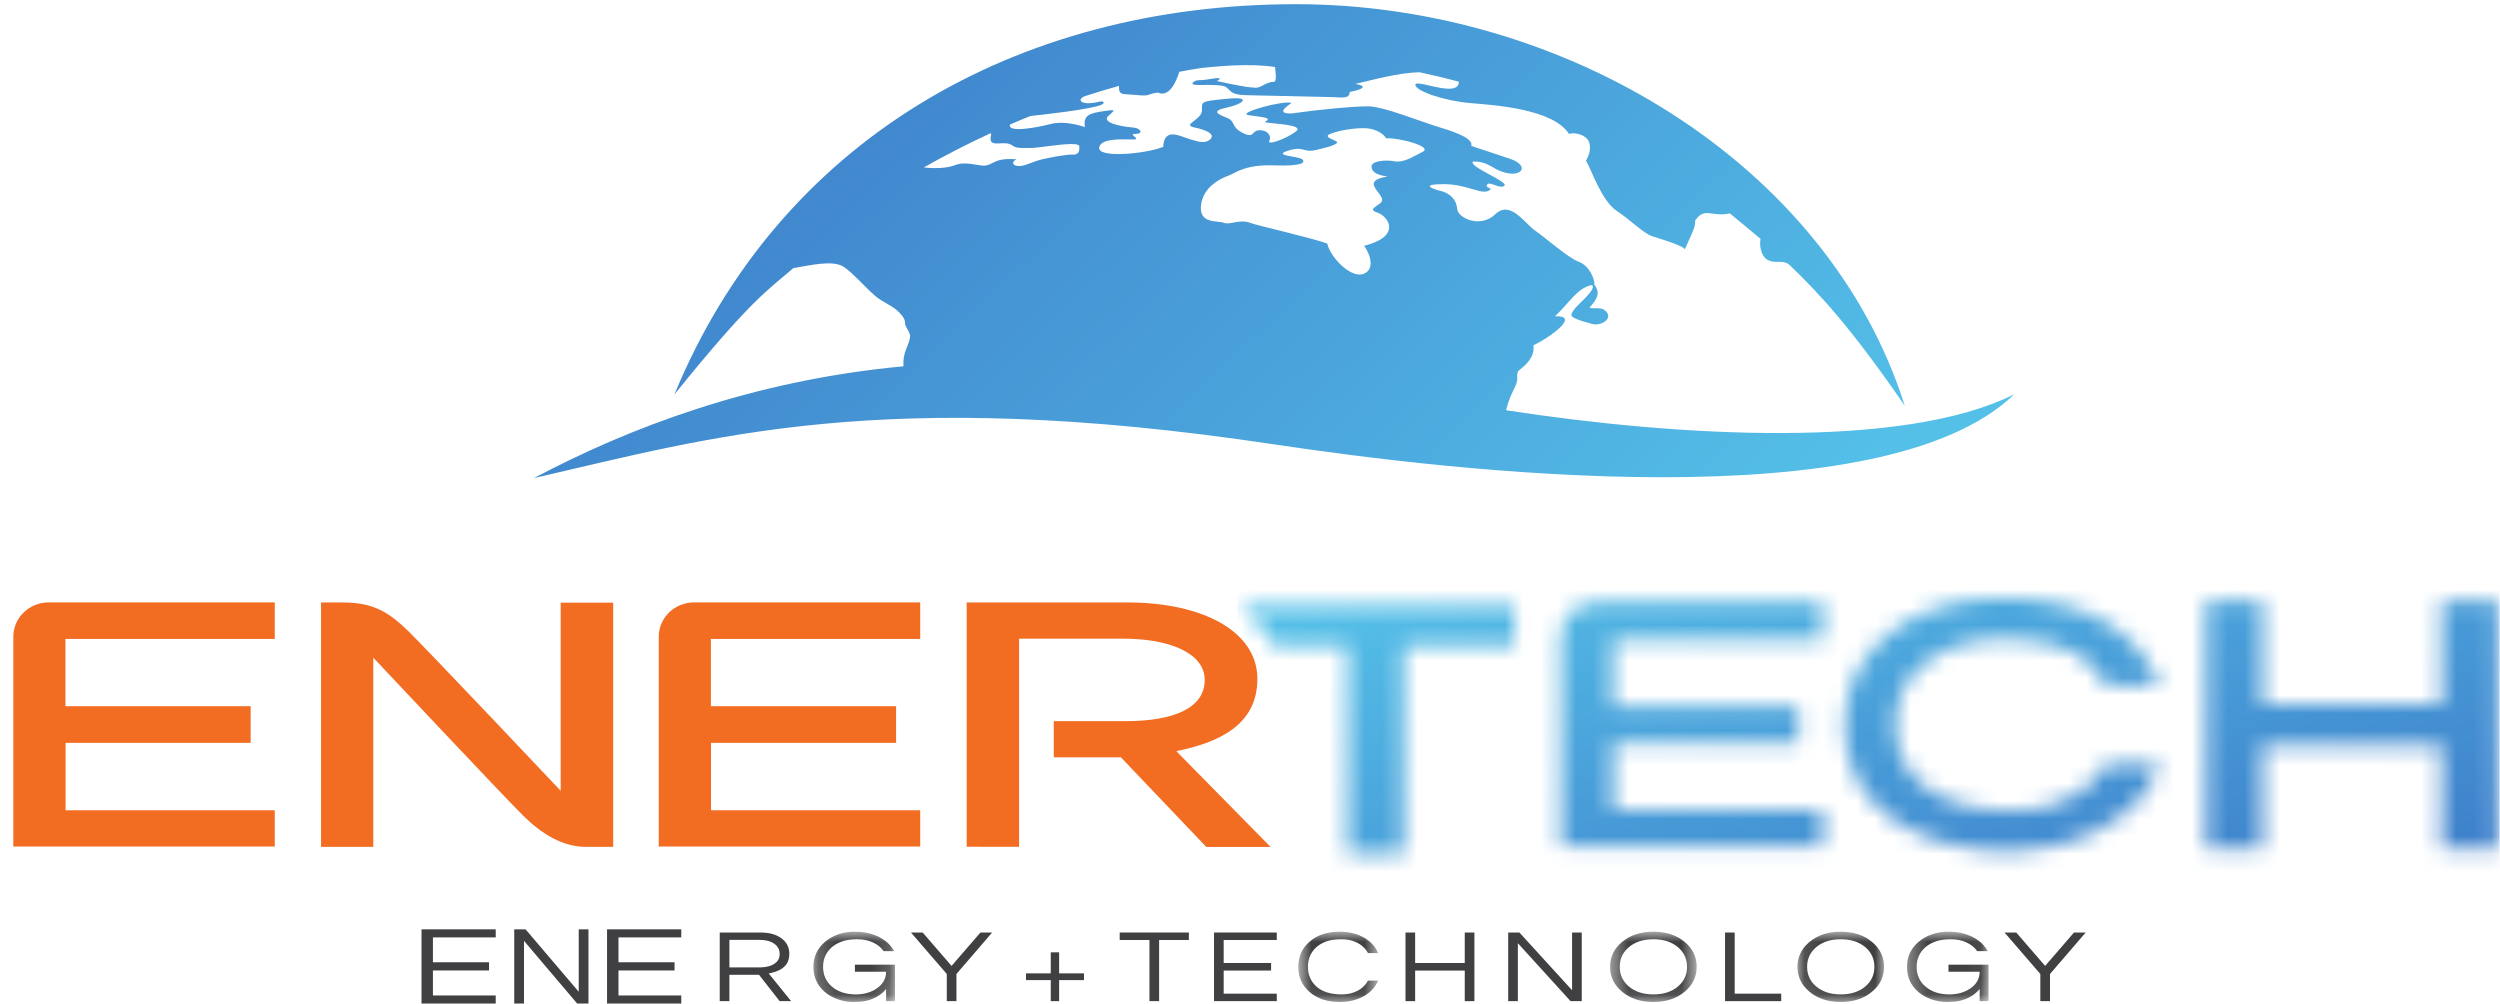 <?xml version="1.0" ?>
<svg xmlns="http://www.w3.org/2000/svg" viewBox="0 0 142 57" fill="none">
	<path fill-rule="evenodd" clip-rule="evenodd" d="M23.941 52.785V57.001H28.157V56.543H24.59V55.122H27.776V54.657H24.59V53.244H28.157V52.785H23.941Z" fill="#404042"/>
	<path fill-rule="evenodd" clip-rule="evenodd" d="M32.872 52.785V56.332L29.852 52.785H29.209V57.001H29.763V53.442L32.783 57.001H33.425V52.785H32.872Z" fill="#404042"/>
	<path fill-rule="evenodd" clip-rule="evenodd" d="M34.48 52.785V57.001H38.696V56.543H35.13V55.122H38.315V54.657H35.13V53.244H38.696V52.785H34.48Z" fill="#404042"/>
	<path fill-rule="evenodd" clip-rule="evenodd" d="M41.43 54.95H43.106C43.623 54.95 43.98 54.821 44.175 54.561C44.248 54.463 44.285 54.338 44.285 54.185C44.285 53.937 44.18 53.742 43.97 53.599C43.761 53.455 43.482 53.384 43.135 53.384H41.43V54.95ZM41.43 56.865H40.881V52.967H43.201C43.694 52.967 44.09 53.076 44.387 53.296C44.684 53.512 44.834 53.809 44.834 54.186C44.834 54.673 44.582 55.004 44.08 55.181C43.938 55.232 43.799 55.269 43.663 55.292L44.936 56.865H44.284L43.113 55.369H41.43V56.865Z" fill="#404042"/>
	<mask id="mask0_167_53915" style="mask-type:luminance" maskUnits="userSpaceOnUse" x="46" y="52" width="5" height="5">
		<path fill-rule="evenodd" clip-rule="evenodd" d="M46.201 52.92H50.834V56.911H46.201V52.92Z" fill="white"/>
	</mask>
	<g mask="url(#mask0_167_53915)">
		<path fill-rule="evenodd" clip-rule="evenodd" d="M47.599 53.076C47.892 52.972 48.195 52.92 48.507 52.92C48.819 52.92 49.09 52.947 49.319 53.002C49.549 53.058 49.756 53.132 49.942 53.226C50.327 53.426 50.61 53.694 50.791 54.026H50.191C50.044 53.815 49.84 53.649 49.579 53.529C49.318 53.41 49.022 53.35 48.69 53.35C48.358 53.35 48.075 53.39 47.841 53.471C47.607 53.551 47.409 53.662 47.248 53.803C46.916 54.094 46.751 54.464 46.751 54.916C46.751 55.371 46.914 55.742 47.241 56.029C47.587 56.331 48.046 56.482 48.617 56.482C49.075 56.482 49.471 56.368 49.802 56.141C50.154 55.901 50.33 55.585 50.33 55.193H48.558V54.792H50.834V56.865H50.33V56.176C50.052 56.514 49.666 56.739 49.173 56.853C48.992 56.892 48.755 56.912 48.46 56.912C48.164 56.912 47.87 56.86 47.578 56.756C47.285 56.652 47.036 56.51 46.831 56.329C46.412 55.96 46.201 55.489 46.201 54.916C46.201 54.35 46.419 53.88 46.853 53.503C47.058 53.322 47.307 53.18 47.599 53.076Z" fill="#404042"/>
	</g>
	<path fill-rule="evenodd" clip-rule="evenodd" d="M54.326 56.865H53.777V55.322L51.743 52.967H52.408L54.048 54.863L55.688 52.967H56.353L54.326 55.322V56.865Z" fill="#404042"/>
	<path fill-rule="evenodd" clip-rule="evenodd" d="M61.571 55.67H60.159V56.865H59.683V55.67H58.278V55.287H59.683V54.092H60.159V55.287H61.571V55.67Z" fill="#404042"/>
	<path fill-rule="evenodd" clip-rule="evenodd" d="M67.528 53.391H65.838V56.864H65.289V53.391H63.598V52.967H67.528V53.391Z" fill="#404042"/>
	<path fill-rule="evenodd" clip-rule="evenodd" d="M69.505 53.391V54.697H72.198V55.127H69.505V56.44H72.521V56.864H68.956V52.967H72.521V53.391H69.505Z" fill="#404042"/>
	<mask id="mask1_167_53915" style="mask-type:luminance" maskUnits="userSpaceOnUse" x="73" y="52" width="6" height="5">
		<path fill-rule="evenodd" clip-rule="evenodd" d="M73.742 52.92H78.279V56.911H73.742V52.92Z" fill="white"/>
	</mask>
	<g mask="url(#mask1_167_53915)">
		<path fill-rule="evenodd" clip-rule="evenodd" d="M76.209 56.482C76.555 56.482 76.859 56.411 77.12 56.27C77.381 56.129 77.575 55.938 77.701 55.699H78.279C78.119 56.068 77.853 56.358 77.482 56.571C77.087 56.798 76.621 56.912 76.084 56.912C75.376 56.912 74.804 56.718 74.364 56.329C73.949 55.956 73.742 55.485 73.742 54.916C73.742 54.347 73.949 53.876 74.364 53.503C74.804 53.114 75.376 52.92 76.084 52.92C76.621 52.92 77.087 53.034 77.482 53.261C77.853 53.474 78.119 53.764 78.279 54.133H77.701C77.575 53.894 77.381 53.703 77.12 53.561C76.859 53.42 76.555 53.35 76.209 53.35C75.862 53.35 75.575 53.39 75.345 53.47C75.116 53.551 74.923 53.662 74.767 53.803C74.45 54.09 74.291 54.461 74.291 54.916C74.291 55.371 74.45 55.742 74.767 56.029C75.099 56.331 75.579 56.482 76.209 56.482Z" fill="#404042"/>
	</g>
	<path fill-rule="evenodd" clip-rule="evenodd" d="M83.747 52.967V56.865H83.198V55.128H80.38V56.865H79.832V52.967H80.38V54.698H83.198V52.967H83.747Z" fill="#404042"/>
	<path fill-rule="evenodd" clip-rule="evenodd" d="M89.844 52.967V56.865H89.207L86.214 53.573V56.865H85.665V52.967H86.302L89.294 56.246V52.967H89.844Z" fill="#404042"/>
	<mask id="mask2_167_53915" style="mask-type:luminance" maskUnits="userSpaceOnUse" x="91" y="52" width="6" height="5">
		<path fill-rule="evenodd" clip-rule="evenodd" d="M91.453 52.92H96.372V56.911H91.453V52.92Z" fill="white"/>
	</mask>
	<g mask="url(#mask2_167_53915)">
		<path fill-rule="evenodd" clip-rule="evenodd" d="M93.913 56.482C94.488 56.482 94.955 56.331 95.311 56.029C95.651 55.738 95.823 55.367 95.823 54.916C95.823 54.465 95.651 54.094 95.311 53.803C94.955 53.501 94.488 53.35 93.913 53.35C93.337 53.35 92.871 53.501 92.514 53.803C92.173 54.094 92.003 54.465 92.003 54.916C92.003 55.367 92.173 55.738 92.514 56.029C92.871 56.331 93.337 56.482 93.913 56.482ZM93.912 52.92C94.635 52.92 95.227 53.114 95.691 53.503C96.145 53.88 96.372 54.35 96.372 54.916C96.372 55.481 96.145 55.952 95.691 56.329C95.227 56.718 94.635 56.912 93.912 56.912C93.19 56.912 92.597 56.718 92.134 56.329C91.68 55.952 91.453 55.481 91.453 54.916C91.453 54.35 91.68 53.88 92.134 53.503C92.597 53.114 93.19 52.92 93.912 52.92Z" fill="#404042"/>
	</g>
	<path fill-rule="evenodd" clip-rule="evenodd" d="M98.531 52.967V56.44H101.173V56.865H97.982V52.967H98.531Z" fill="#404042"/>
	<mask id="mask3_167_53915" style="mask-type:luminance" maskUnits="userSpaceOnUse" x="102" y="52" width="6" height="5">
		<path fill-rule="evenodd" clip-rule="evenodd" d="M102.095 52.92H107.014V56.911H102.095V52.92Z" fill="white"/>
	</mask>
	<g mask="url(#mask3_167_53915)">
		<path fill-rule="evenodd" clip-rule="evenodd" d="M104.555 56.482C105.131 56.482 105.597 56.331 105.953 56.029C106.294 55.738 106.465 55.367 106.465 54.916C106.465 54.465 106.294 54.094 105.953 53.803C105.597 53.501 105.131 53.35 104.555 53.35C103.979 53.35 103.513 53.501 103.157 53.803C102.815 54.094 102.645 54.465 102.645 54.916C102.645 55.367 102.815 55.738 103.157 56.029C103.513 56.331 103.979 56.482 104.555 56.482ZM104.555 52.92C105.277 52.92 105.869 53.114 106.333 53.503C106.787 53.88 107.014 54.35 107.014 54.916C107.014 55.481 106.787 55.952 106.333 56.329C105.869 56.718 105.277 56.912 104.555 56.912C103.833 56.912 103.24 56.718 102.777 56.329C102.323 55.952 102.095 55.481 102.095 54.916C102.095 54.35 102.323 53.88 102.777 53.503C103.24 53.114 103.833 52.92 104.555 52.92Z" fill="#404042"/>
	</g>
	<mask id="mask4_167_53915" style="mask-type:luminance" maskUnits="userSpaceOnUse" x="108" y="52" width="5" height="5">
		<path fill-rule="evenodd" clip-rule="evenodd" d="M108.316 52.92H112.949V56.911H108.316V52.92Z" fill="white"/>
	</mask>
	<g mask="url(#mask4_167_53915)">
		<path fill-rule="evenodd" clip-rule="evenodd" d="M109.714 53.076C110.007 52.972 110.31 52.92 110.622 52.92C110.933 52.92 111.205 52.947 111.434 53.002C111.664 53.058 111.871 53.132 112.057 53.226C112.442 53.426 112.725 53.694 112.905 54.026H112.305C112.159 53.815 111.955 53.649 111.694 53.529C111.433 53.41 111.137 53.35 110.805 53.35C110.473 53.35 110.19 53.39 109.956 53.471C109.722 53.551 109.524 53.662 109.363 53.803C109.031 54.094 108.865 54.464 108.865 54.916C108.865 55.371 109.029 55.742 109.356 56.029C109.702 56.331 110.16 56.482 110.732 56.482C111.19 56.482 111.585 56.368 111.917 56.141C112.269 55.901 112.444 55.585 112.444 55.193H110.673V54.792H112.949V56.865H112.444V56.176C112.167 56.514 111.781 56.739 111.288 56.853C111.107 56.892 110.87 56.912 110.574 56.912C110.279 56.912 109.985 56.86 109.692 56.756C109.4 56.652 109.151 56.51 108.946 56.329C108.526 55.96 108.316 55.489 108.316 54.916C108.316 54.35 108.533 53.88 108.967 53.503C109.173 53.322 109.422 53.18 109.714 53.076Z" fill="#404042"/>
	</g>
	<path fill-rule="evenodd" clip-rule="evenodd" d="M116.44 56.865H115.891V55.322L113.857 52.967H114.523L116.163 54.863L117.802 52.967H118.467L116.44 55.322V56.865Z" fill="#404042"/>
	<path fill-rule="evenodd" clip-rule="evenodd" d="M38.306 22.406C42.663 17.011 43.593 16.495 45.063 15.23C45.988 15.075 47.295 14.752 47.917 15.152C48.399 15.462 49.176 16.341 49.672 16.774C50.168 17.207 50.694 17.344 51.075 17.744C51.531 18.225 51.344 18.29 51.445 18.518C51.514 18.677 51.735 18.953 51.689 19.18C51.571 19.767 51.278 19.965 51.314 20.806C42.715 21.605 35.651 24.33 30.334 27.154C40.404 24.842 50.096 21.898 72.322 25.233C82.668 26.785 106.907 29.626 114.414 22.393C108.091 25.562 95.238 24.797 85.546 23.302C85.786 22.266 86.217 21.887 86.179 21.471C86.168 21.364 86.174 21.122 86.26 21.053C86.539 20.827 87.199 20.348 87.1 19.616C87.9 19.241 89.853 17.906 88.322 17.964C89.126 17.227 89.583 16.345 90.432 16.189C90.698 16.451 89.599 17.285 89.397 17.596C89.197 17.905 89.119 17.979 89.798 18.215C90.046 18.302 90.174 18.313 90.374 18.384C90.925 18.584 91.764 18.042 91.108 17.593C90.978 17.504 90.759 17.505 90.578 17.508C90.437 17.51 90.318 17.511 90.283 17.47C90.716 17.001 90.918 16.648 90.564 16.17C90.582 15.802 90.243 15.074 89.659 14.861C89.076 14.648 87.806 13.523 87.195 13.097C86.584 12.671 85.78 11.352 84.936 12.166C84.092 12.98 82.806 12.399 82.765 11.856C82.725 11.314 82.323 10.964 81.841 10.848C81.358 10.73 80.635 10.46 82.002 10.46C83.368 10.46 84.149 11.101 84.594 10.812C84.859 10.64 84.261 10.706 84.5 10.448C84.58 10.395 84.743 10.456 84.917 10.517C85.126 10.591 85.348 10.665 85.459 10.537C85.659 10.305 83.368 9.445 83.669 9.176C84.333 9.141 84.725 9.487 85.056 9.646C86.333 10.256 87.027 9.449 85.781 9.023C84.535 8.597 84.124 8.482 83.566 8.287C83.689 7.939 82.966 7.59 81.8 7.242C80.635 6.892 78.585 6.039 77.701 6.039C76.817 6.039 75.075 6.207 73.341 6.446C72.337 6.458 73.3 5.916 73.36 5.844C72.877 5.69 70.209 6.421 70.92 6.541C71.631 6.66 72.355 6.66 71.833 6.93C72.154 7.048 74.163 7.048 73.601 7.474C73.038 7.9 71.96 8.27 72.096 8.008C72.234 7.745 72.033 7.396 71.552 7.396C71.069 7.396 71.27 7.9 70.587 7.551C69.903 7.203 70.185 6.892 69.702 6.698C69.22 6.505 68.737 6.31 69.662 6.116C70.587 5.923 71.189 5.457 69.662 5.612C68.135 5.767 68.282 5.759 68.269 6.287C68.255 6.814 67.09 7.086 67.854 7.242C68.617 7.396 69.113 7.685 68.656 7.978C68.402 8.141 68.101 8.057 67.67 7.933C67.038 7.751 66.134 7.187 66.069 8.34C65.209 8.721 62.217 9.033 62.442 8.337C62.585 7.895 63.504 7.907 64.073 7.918C64.324 7.923 64.507 7.928 64.528 7.894C64.598 7.784 64.079 7.614 64.516 7.605C64.953 7.597 64.81 7.277 64.356 7.242C63.474 7.172 62.608 6.928 62.939 6.6C63.271 6.272 63.513 6.194 62.709 6.31C61.905 6.427 61.507 6.534 61.626 7.217C60.86 6.969 60.174 6.91 59.654 7.048C58.882 7.252 57.188 7.558 57.372 7.072C57.745 6.91 58.13 6.748 58.526 6.589C59.385 6.499 61.727 6.233 62.473 5.986C62.798 5.878 62.742 5.7 62.416 5.782C61.494 6.015 61.097 5.7 61.596 5.469C62.231 5.263 62.883 5.066 63.553 4.879C63.59 5.054 63.464 5.346 63.967 5.357C64.47 5.37 65.024 5.48 65.251 5.382C65.477 5.285 65.776 5.26 65.776 5.26C65.918 5.334 66.523 5.557 66.983 4.079C67.391 4.001 67.805 3.928 68.224 3.862C69.012 3.787 70.924 3.569 72.425 3.807C72.418 3.951 72.572 4.65 72.343 4.65C71.859 4.65 71.588 5.075 71.18 4.969C70.852 4.982 69.355 4.66 69.116 4.602C69.279 4.533 69.468 4.362 68.852 4.472C68.234 4.58 68.12 4.543 67.983 4.568C67.844 4.593 67.517 4.799 67.932 4.824C68.049 4.831 68.216 4.828 68.402 4.826C68.878 4.822 69.475 4.818 69.657 4.957C69.909 5.151 69.909 5.394 70.802 5.407C71.696 5.419 75.397 5.516 75.724 5.516C76.051 5.516 76.685 5.665 76.663 5.22C77.082 5.151 77.905 4.928 76.985 4.767C77.989 4.533 79.467 4.126 80.629 4.104C81.382 4.263 82.128 4.442 82.862 4.638C82.866 5.21 82.027 5.05 81.326 4.891C80.83 4.778 80.404 4.665 80.394 4.811C80.368 5.164 82.043 5.735 83.528 5.856C85.014 5.978 88.225 6.208 89.118 7.604C89.481 7.496 90.122 7.666 90.262 8.078C90.4 8.491 90.212 8.916 90.086 9.122C90.339 9.522 90.966 11.406 91.81 11.964C92.653 12.524 93.334 13.251 93.861 13.423C94.391 13.592 95.55 13.933 95.701 14.157C96.002 13.458 96.342 12.851 96.279 12.536C96.392 12.39 96.581 12.05 97.072 12.11C97.562 12.171 97.842 12.213 98.256 12.12C98.864 12.628 99.434 13.088 100.002 13.569C99.929 13.896 99.991 14.539 100.42 14.77C100.618 14.877 100.809 14.876 100.997 14.874C101.214 14.873 101.427 14.871 101.638 15.04C103.339 16.682 105.081 18.525 108.193 23.049C103.833 9.255 88.834 0.238 73.603 0.238C57.697 0.238 44.248 8 38.306 22.406ZM74.747 8.521C75.47 8.346 75.725 8.286 75.93 8.131C76.133 7.978 74.988 7.823 75.591 7.59C76.194 7.357 77.379 7.202 77.862 7.319C78.344 7.435 78.613 7.654 78.73 7.854C79.51 7.823 81.379 8.327 80.816 8.618C80.254 8.908 79.711 9.258 79.208 9.161C78.706 9.064 77.861 9.132 77.902 9.491C77.931 9.742 78.129 9.933 78.82 10.028C78.327 10.1 77.902 10.246 78.063 10.595C78.224 10.944 78.704 11.282 78.413 11.53C78.123 11.777 77.701 11.895 78.264 12.088C78.826 12.283 79.675 13.398 77.483 13.964C77.822 14.416 78.137 15.343 77.406 15.568C76.675 15.792 75.53 14.551 75.39 13.834C74.486 13.505 71.39 12.805 71.049 12.671C70.697 12.531 70.373 12.582 70.095 12.636C69.867 12.678 69.671 12.721 69.518 12.656C69.18 12.515 68.095 12.748 68.216 11.662C68.336 10.575 69.401 10.111 69.783 9.974C70.165 9.84 70.686 9.335 72.355 9.394C74.023 9.451 74.163 9.218 73.963 9.045C73.761 8.87 72.234 8.851 73.159 8.559C73.662 8.402 73.873 8.455 74.078 8.509C74.182 8.537 74.283 8.564 74.42 8.564C74.51 8.564 74.615 8.552 74.747 8.521ZM52.473 9.51C53.495 8.932 54.754 8.265 56.218 7.587C56.474 7.485 55.974 8.125 56.578 8.149C56.645 8.152 56.722 8.147 56.806 8.143C57.034 8.13 57.304 8.117 57.497 8.259C57.702 8.41 57.9 8.407 58.227 8.404C58.32 8.403 58.425 8.402 58.542 8.405C58.73 8.408 59.15 8.351 59.607 8.294C60.437 8.189 61.388 8.084 61.302 8.35C61.331 8.561 61.261 8.806 60.934 8.782C60.606 8.758 59.4 8.978 58.96 9.112C58.52 9.246 58.157 9.464 57.805 9.427C57.454 9.391 57.486 9.152 57.74 9.05C57.003 8.988 56.68 9.103 56.444 9.221C56.207 9.338 56.058 9.455 55.66 9.388C54.866 9.255 54.59 9.243 54.187 9.401C53.924 9.503 53.529 9.549 53.121 9.549C52.903 9.549 52.681 9.535 52.473 9.51Z" fill="url(#paint0_linear_167_53915)"/>
	<mask id="mask5_167_53915" style="mask-type:luminance" maskUnits="userSpaceOnUse" x="125" y="34" width="17" height="15">
		<path fill-rule="evenodd" clip-rule="evenodd" d="M138.688 34.113V39.994H128.51V34.113H125.315L125.313 48.199H128.513V42.3H138.681V48.205H141.884V34.113H138.688Z" fill="white"/>
	</mask>
	<g mask="url(#mask5_167_53915)">
		<rect x="70.313" y="32.647" width="71.665" height="17.358" fill="url(#paint1_linear_167_53915)"/>
	</g>
	<mask id="mask6_167_53915" style="mask-type:luminance" maskUnits="userSpaceOnUse" x="104" y="33" width="19" height="16">
		<path fill-rule="evenodd" clip-rule="evenodd" d="M104.765 41.183C104.765 46.095 109.196 48.362 114.253 48.362C117.244 48.362 121.657 46.741 122.649 43.401H119.64C119.144 44.217 117.938 46.043 114.154 46.043C110.369 46.043 107.643 44.372 107.643 41.148C107.643 37.927 110.617 36.272 113.905 36.272C117.195 36.272 118.881 37.364 119.624 38.916H122.649C121.558 36.136 118.831 33.971 113.724 33.971C108.617 33.971 104.765 36.885 104.765 41.183Z" fill="white"/>
	</mask>
	<g mask="url(#mask6_167_53915)">
		<rect x="70.313" y="32.65" width="71.665" height="17.358" fill="url(#paint2_linear_167_53915)"/>
	</g>
	<mask id="mask7_167_53915" style="mask-type:luminance" maskUnits="userSpaceOnUse" x="88" y="34" width="16" height="15">
		<path fill-rule="evenodd" clip-rule="evenodd" d="M90.678 34.221C89.564 34.221 88.663 35.095 88.663 36.173V48.09H103.511L103.514 48.089V46.028H91.632V42.203H102.144V40.117H91.624V36.299H103.514V34.222V34.221H90.678Z" fill="white"/>
	</mask>
	<g mask="url(#mask7_167_53915)">
		<rect x="70.313" y="32.652" width="71.665" height="17.358" fill="url(#paint3_linear_167_53915)"/>
	</g>
	<mask id="mask8_167_53915" style="mask-type:luminance" maskUnits="userSpaceOnUse" x="70" y="34" width="17" height="15">
		<path fill-rule="evenodd" clip-rule="evenodd" d="M70.313 34.385C70.313 34.385 70.981 34.838 71.471 35.416C72.008 36.049 72.373 36.669 72.373 36.669H76.541V48.472H79.739V36.673H86.018V34.385H70.313Z" fill="white"/>
	</mask>
	<g mask="url(#mask8_167_53915)">
		<rect x="70.313" y="32.65" width="71.665" height="17.358" fill="url(#paint4_linear_167_53915)"/>
	</g>
	<path fill-rule="evenodd" clip-rule="evenodd" d="M15.607 46.022V48.084H0.756V36.166C0.756 35.088 1.658 34.215 2.77 34.215H15.607V36.293H3.718V40.111H14.238V42.196H3.725V46.022H15.607Z" fill="#F26D21"/>
	<path fill-rule="evenodd" clip-rule="evenodd" d="M18.236 48.101H21.203V37.356C21.203 37.356 28.698 45.33 29.733 46.347C30.768 47.364 31.954 48.101 33.278 48.101H34.829V34.231H31.847V44.917C31.847 44.917 24.245 36.87 23.181 35.838C22.116 34.806 21.234 34.221 19.498 34.221H18.235L18.236 48.101Z" fill="#F26D21"/>
	<path fill-rule="evenodd" clip-rule="evenodd" d="M52.268 46.022V48.084H37.417V36.166C37.417 35.088 38.318 34.215 39.431 34.215H52.268V36.293H40.379V40.111H50.898V42.196H40.386V46.022H52.268Z" fill="#F26D21"/>
	<path fill-rule="evenodd" clip-rule="evenodd" d="M54.908 48.095V34.219H64.04C68.315 34.219 71.419 35.866 71.419 38.558C71.419 41.251 69.106 42.194 66.815 42.666L72.17 48.107H68.519L63.665 43.015H59.854V40.962H63.916C66.739 40.962 68.427 40.185 68.427 38.623C68.427 37.059 66.343 36.278 63.833 36.278H57.884V48.1L54.908 48.095Z" fill="#F26D21"/>
	<defs>
		<linearGradient id="paint0_linear_167_53915" x1="16.341" y1="23.889" x2="61.217" y2="70.551" gradientUnits="userSpaceOnUse">
			<stop stop-color="#3D7CC9"/>
			<stop offset="1" stop-color="#54C0E8"/>
		</linearGradient>
		<linearGradient id="paint1_linear_167_53915" x1="34.481" y1="41.326" x2="42.424" y2="74.118" gradientUnits="userSpaceOnUse">
			<stop stop-color="#54C0E8"/>
			<stop offset="1" stop-color="#3D7CC9"/>
		</linearGradient>
		<linearGradient id="paint2_linear_167_53915" x1="34.481" y1="41.33" x2="42.424" y2="74.122" gradientUnits="userSpaceOnUse">
			<stop offset="0.001" stop-color="#54C0E8"/>
			<stop offset="1" stop-color="#3D7CC9"/>
		</linearGradient>
		<linearGradient id="paint3_linear_167_53915" x1="37.224" y1="40.999" x2="44.607" y2="72.693" gradientUnits="userSpaceOnUse">
			<stop stop-color="#54C0E8"/>
			<stop offset="1" stop-color="#3D7CC9"/>
		</linearGradient>
		<linearGradient id="paint4_linear_167_53915" x1="167.995" y1="39.063" x2="157.754" y2="7.356" gradientUnits="userSpaceOnUse">
			<stop stop-color="#3D7CC9"/>
			<stop offset="1" stop-color="#54C0E8"/>
			<stop offset="1" stop-color="#54C0E8"/>
		</linearGradient>
	</defs>
</svg>